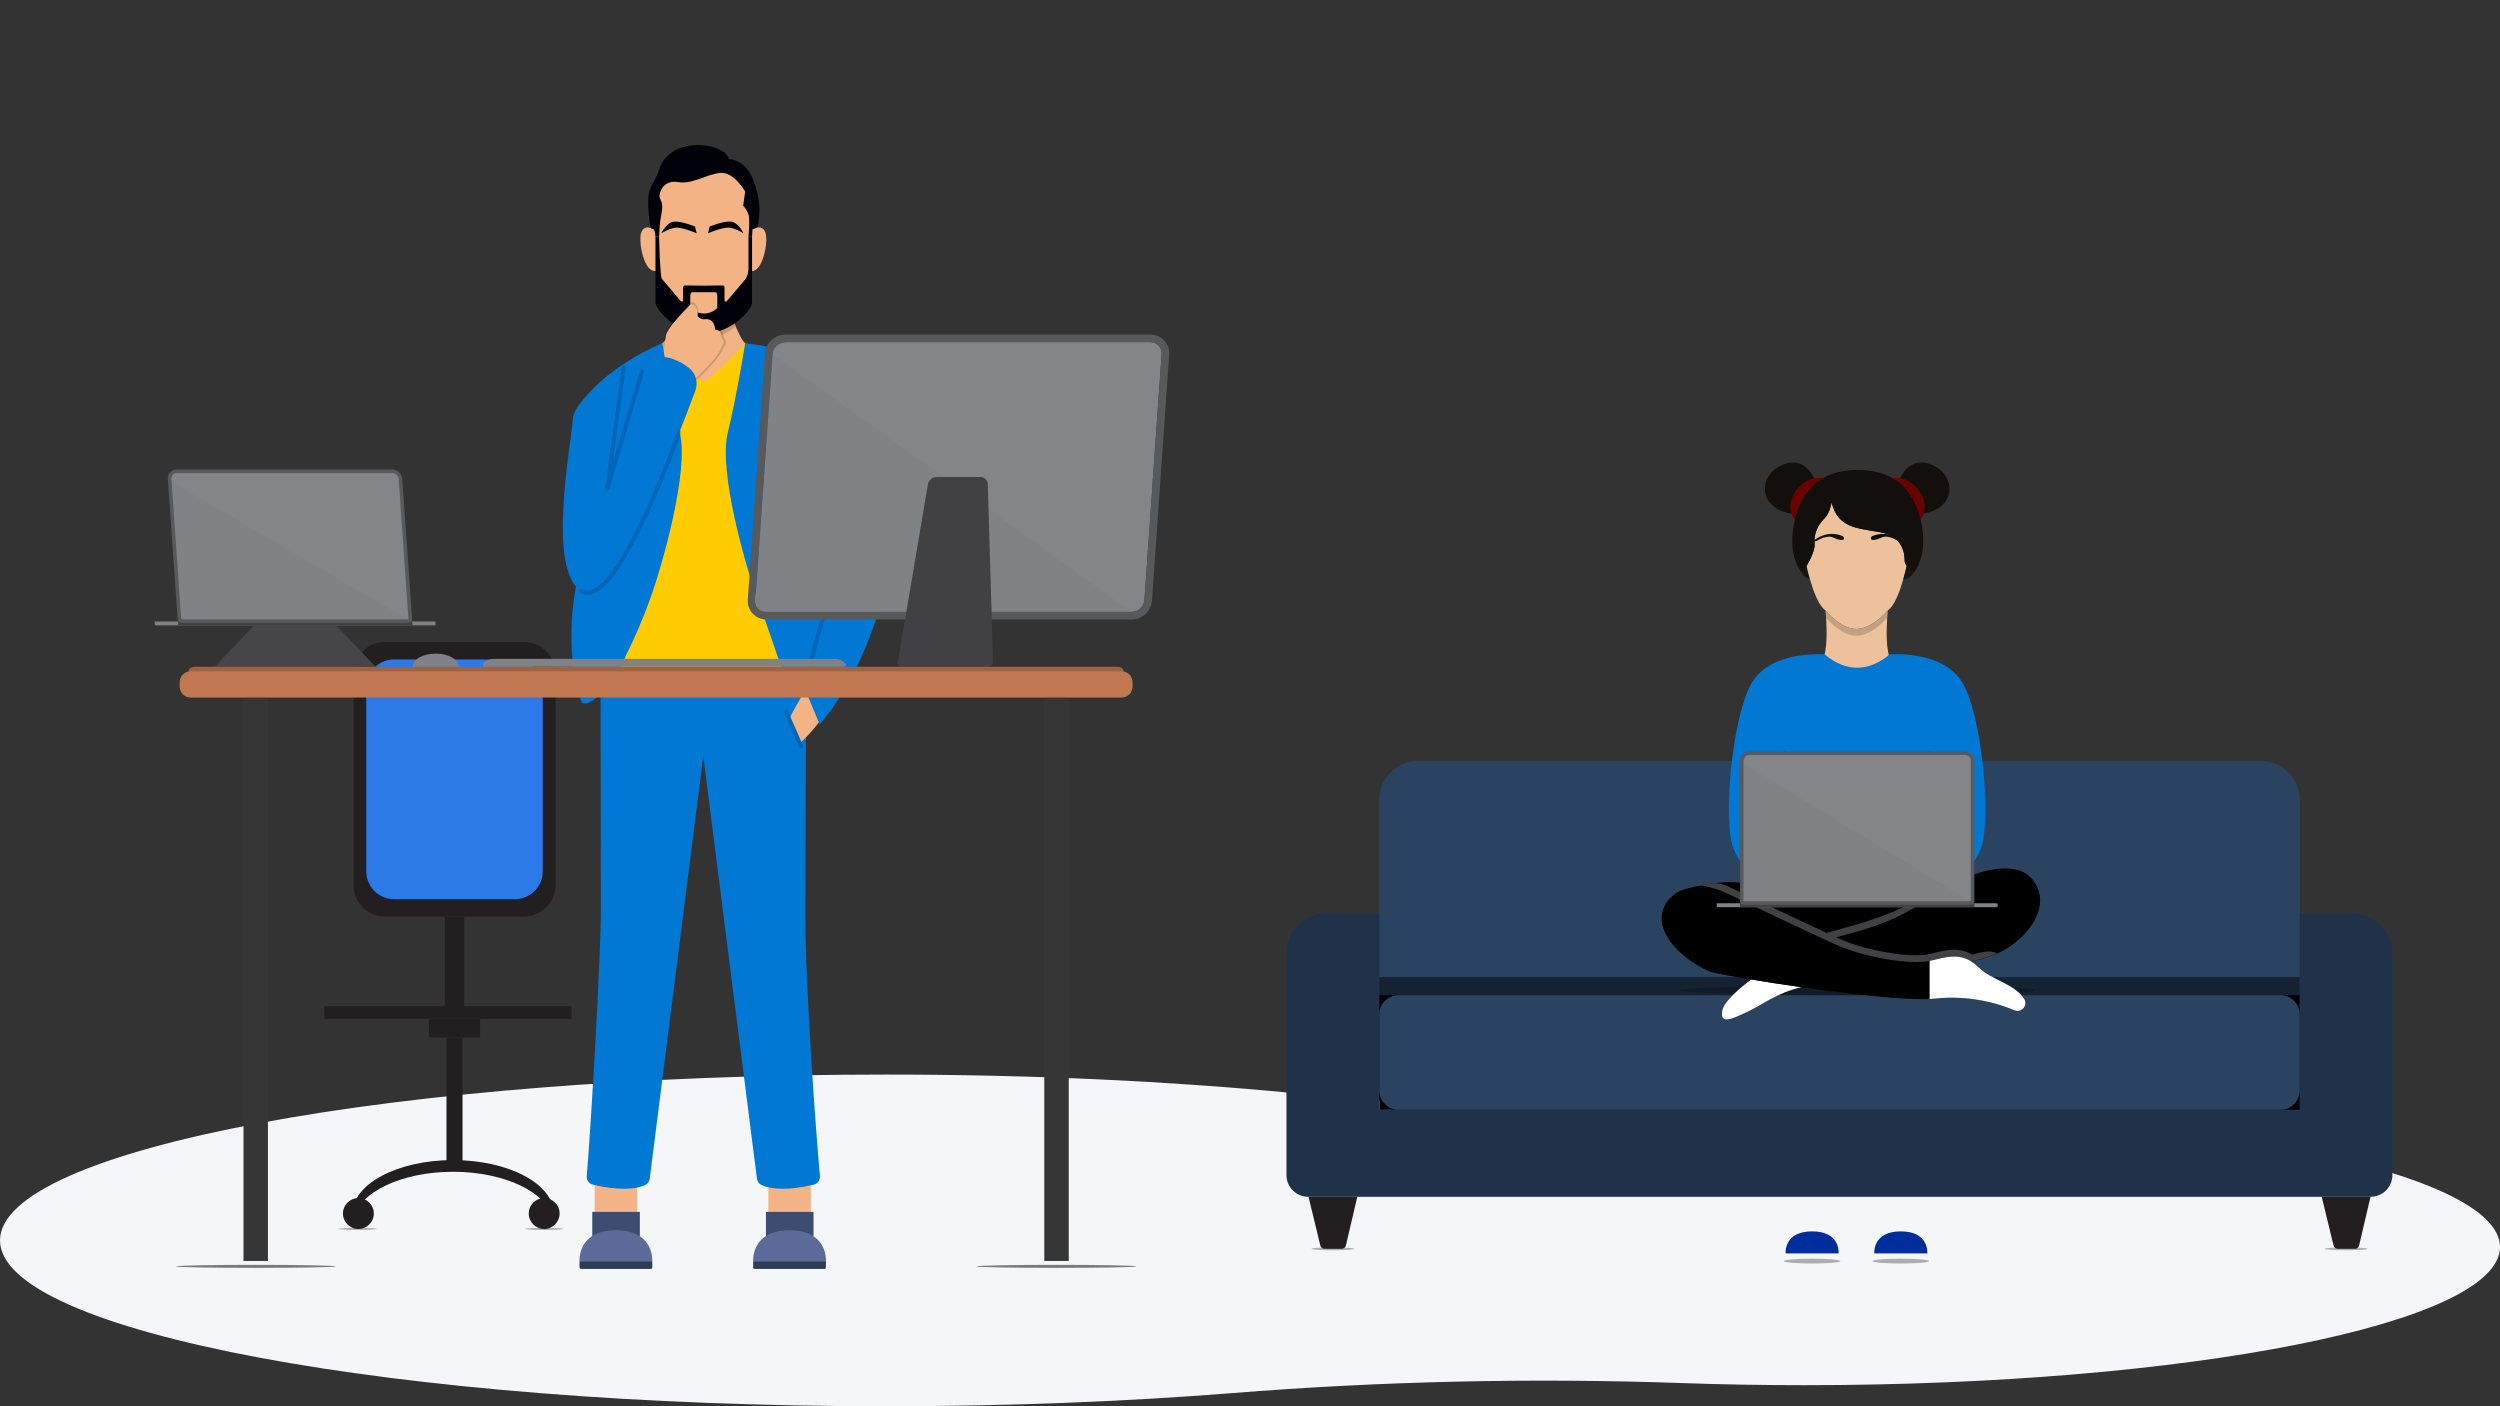 <svg width="1920" height="1080" viewBox="0 0 1920 1080" fill="none" xmlns="http://www.w3.org/2000/svg">
<rect x="0" y="0" width="1920" height="1080" fill="#333333" stroke="none"/>
<g clip-path="url(#clip0)">
<path d="M1385.59 851.54C1368.4 851.54 1351.4 851.7 1334.59 852.02C1219.94 854.18 1105.2 850.3 991.49 839.33C898.24 830.33 792.49 825.26 680.34 825.26C304.6 825.26 0 882.28 0 952.63C0 1022.98 304.6 1080 680.35 1080C774.66 1080 864.48 1076.41 946.14 1069.91C1060.97 1060.74 1176.23 1058.16 1291.36 1062.18C1321.95 1063.26 1353.44 1063.82 1385.59 1063.82C1680.74 1063.82 1920 1016.3 1920 957.68C1920 899.06 1680.73 851.54 1385.59 851.54V851.54Z" fill="#F4F6F8"/>
<path d="M590.05 910.39H622.7V946.25H590.05V910.39Z" fill="#F3B385"/>
<path d="M456.68 910.22H489.33V946.08H456.68V910.22Z" fill="#F3B385"/>
<path d="M588.49 183.24C588.488 181.854 588.313 180.473 587.97 179.13C587.9 178.88 587.82 178.64 587.73 178.42V178.36C586.16 174.24 582.8 174.36 580.44 174.99H580.27C579.659 175.17 579.063 175.401 578.49 175.68H578.41L578.29 175.74L578 176H577.94C577.87 173.815 577.926 171.628 578.11 169.45C578.11 169.11 578.18 168.78 578.22 168.45C579.003 161.73 579.077 154.946 578.44 148.21V148.03C578.4 147.67 578.357 147.31 578.31 146.95V146.6C578.263 146.227 578.21 145.857 578.15 145.49C578.15 145.23 578.06 144.96 578.02 144.7L577.97 144.38C577.81 143.447 577.62 142.53 577.4 141.63V141.56C577.34 141.3 577.27 141.04 577.2 140.78L577.04 140.18L576.85 139.53C576.757 139.23 576.663 138.937 576.57 138.65L576.48 138.4C575.614 135.492 573.992 132.866 571.78 130.79C570.673 129.838 569.507 128.957 568.29 128.15C568.277 128.144 568.264 128.142 568.25 128.142C568.236 128.142 568.223 128.144 568.21 128.15C567.57 127.72 566.92 127.32 566.26 126.93C558.236 122.732 549.315 120.54 540.26 120.54C531.205 120.54 522.284 122.732 514.26 126.93C513.6 127.32 512.95 127.72 512.31 128.15C512.297 128.144 512.284 128.142 512.27 128.142C512.256 128.142 512.243 128.144 512.23 128.15C511.013 128.957 509.847 129.838 508.74 130.79C506.528 132.866 504.906 135.492 504.04 138.4L503.95 138.65C503.85 138.943 503.757 139.237 503.67 139.53C503.6 139.75 503.54 139.96 503.48 140.18L503.32 140.78C503.253 141.04 503.187 141.3 503.12 141.56V141.63C502.907 142.53 502.72 143.447 502.56 144.38L502.51 144.7C502.51 144.96 502.42 145.23 502.38 145.49C502.34 145.75 502.27 146.23 502.22 146.6V146.95C502.173 147.31 502.13 147.67 502.09 148.03V148.21C501.454 154.942 501.528 161.723 502.31 168.44C502.37 168.88 502.41 169.33 502.45 169.78C502.61 171.846 502.657 173.919 502.59 175.99H502.53L502.25 175.84L502.13 175.78H502.05C501.393 175.456 500.707 175.194 500 175H499.83C497.48 174.33 494.11 174.25 492.54 178.37V178.43C492.46 178.66 492.37 178.89 492.3 179.14C492.032 180.143 491.871 181.173 491.82 182.21C491.82 182.55 491.82 182.883 491.82 183.21C491.82 183.537 491.82 183.903 491.82 184.31C491.82 184.497 491.82 184.687 491.82 184.88C492.1 194.14 496.15 208.03 502.82 208.2C503.403 208.213 503.985 208.129 504.54 207.95L504.19 221.75L503.99 229.63C503.99 229.63 503.99 229.63 503.99 229.69C503.959 231.071 504.469 232.409 505.41 233.42C508.115 236.324 511.134 238.92 514.41 241.16L515.41 241.83C522.718 246.722 531.326 249.307 540.12 249.25C551.37 249.46 560.52 244.97 566.81 240.49C569.733 238.413 572.44 236.048 574.89 233.43C575.836 232.414 576.346 231.068 576.31 229.68C576.31 229.68 576.31 229.68 576.31 229.68L576.15 223.18L575.77 208C576.325 208.179 576.907 208.263 577.49 208.25C584.01 208.08 588.03 194.76 588.49 185.51C588.5 184.72 588.51 184 588.49 183.24V183.24Z" fill="#F3B385"/>
<path d="M533.83 174L535.03 179.15C535.03 179.15 523.87 174.34 518.89 174.86C513.91 175.38 507.89 179.15 507.89 179.15C507.89 179.15 511.89 170.73 517.68 170.22C523.47 169.71 533.83 174 533.83 174Z" fill="#000009"/>
<path d="M545 174L543.8 179.15C543.8 179.15 555 174.31 560 174.82C565 175.33 571 179.11 571 179.11C571 179.11 567 170.69 561.21 170.18C555.42 169.67 545 174 545 174V174Z" fill="#000009"/>
<path d="M540.76 292.69H540.28C507.8 292.69 505.17 265.84 508.72 263.6C511.19 262.04 515.35 252.37 516.92 248.39C517.6 246.66 518.02 245.47 518.02 245.47H563.02C563.02 245.47 563.44 246.66 564.12 248.38C565.69 252.38 569.85 262.03 572.33 263.59C575.86 265.84 573.24 292.69 540.76 292.69V292.69Z" fill="#F3B385"/>
<path d="M574.84 181.84V206.4C574.831 209.102 574.11 211.755 572.75 214.09L558.13 231.35C557.997 231.483 557.828 231.576 557.644 231.617C557.461 231.659 557.269 231.647 557.091 231.585C556.914 231.522 556.757 231.41 556.64 231.263C556.523 231.115 556.45 230.937 556.43 230.75V220.69C556.433 220.495 556.396 220.301 556.323 220.12C556.249 219.94 556.14 219.775 556.002 219.637C555.865 219.5 555.7 219.391 555.52 219.317C555.339 219.244 555.145 219.207 554.95 219.21L540.55 219.4H540.49L526.09 219.21C525.893 219.206 525.697 219.241 525.514 219.314C525.331 219.387 525.165 219.495 525.024 219.633C524.883 219.771 524.772 219.935 524.695 220.117C524.619 220.298 524.58 220.493 524.58 220.69V230.75C524.557 230.933 524.483 231.107 524.367 231.251C524.252 231.395 524.098 231.504 523.924 231.566C523.75 231.628 523.562 231.641 523.382 231.603C523.201 231.565 523.034 231.477 522.9 231.35L508.28 214.09C506.91 211.75 506.19 184.57 506.19 181.85H503.41V231.7C503.407 233.141 503.798 234.555 504.54 235.79C507.75 241.34 520.64 256.04 540.48 256.07H540.54C560.38 256.07 573.24 241.34 576.48 235.79C577.2 234.547 577.58 233.136 577.58 231.7V181.84H574.84ZM550.9 236.68C540.21 245.94 530.13 236.68 530.13 236.68V227.23C530.13 225.66 530.79 224.4 531.61 224.4H549.42C550.24 224.4 550.9 225.66 550.9 227.23V236.68Z" fill="#000009"/>
<path opacity="0.15" d="M563 245.47H518C518 245.47 517.58 246.66 516.9 248.39C522.29 253.81 530.32 259.09 540.48 259.11C550.64 259.11 559.56 256 564.95 250.58C564.33 248.85 563 245.47 563 245.47Z" fill="#000009"/>
<path d="M619.11 519.39C619.11 519.39 618.68 658.89 618.5 697.98C618.22 757.47 626.91 872.63 629.69 903.21C629.833 904.689 629.437 906.17 628.575 907.381C627.714 908.591 626.444 909.45 625 909.8C616.12 911.95 597.45 915.41 585.24 910.3C584.194 909.872 583.28 909.175 582.591 908.279C581.903 907.383 581.464 906.321 581.32 905.2L540.13 580.73L499 905.2C498.856 906.321 498.417 907.383 497.729 908.279C497.04 909.175 496.126 909.872 495.08 910.3C482.87 915.41 464.21 911.95 455.32 909.8C453.874 909.455 452.601 908.599 451.736 907.39C450.87 906.181 450.471 904.7 450.61 903.22C453.39 872.63 461.49 736.44 461.46 697.99C461.46 658.9 461.2 519.4 461.2 519.4L619.11 519.39Z" fill="#0078D4"/>
<path opacity="0.15" d="M452.62 518.72L508.71 269.61C508.71 269.61 535.3 298.7 540.27 298.7C545.58 298.7 572.27 269.61 572.27 269.61L582.68 288.2L588.45 325.74C588.45 325.74 630.71 512.29 627.59 518.74C627.64 518.72 532.42 553.6 452.62 518.72V518.72Z" fill="#000009"/>
<path d="M583 166.62C582.47 169.8 582.8 174.37 580.54 175.11C579.639 175.414 578.755 175.765 577.89 176.16L577.56 181.84H574.81C574.81 181.84 576.12 168.84 574.88 164.84C574.018 162.28 572.612 159.936 570.76 157.97L572.28 147.12C572.28 147.12 563.76 131.59 552.77 132.83C541.78 134.07 531.9 141.76 520.5 139.83C509.1 137.9 505.8 148.61 506.62 151.65C507.44 154.69 509.62 155.49 508 164.14C506.38 172.79 506.5 176.71 506.16 181.85H503.38C503.304 179.953 502.967 178.076 502.38 176.27C502.24 175.96 500.03 175.86 499.8 175.02C498.38 169.94 497.14 155.39 498.1 149.62C499.19 142.88 504.29 137.21 505.78 131.34C506.3 129.34 509.71 116.56 526.32 112.57C542.93 108.58 558.8 115.57 559.63 122.14C559.63 122.14 569.8 122.01 576.11 133.27C582.42 144.53 584.11 160 583 166.62V166.62Z" fill="#000009"/>
<path d="M452.62 512.71L508.71 263.6C508.71 263.6 535.3 292.69 540.27 292.69C545.58 292.69 572.27 263.6 572.27 263.6L582.68 282.19L588.45 319.73C588.45 319.73 630.71 506.28 627.59 512.73C627.64 512.71 532.42 547.58 452.62 512.71V512.71Z" fill="#FFCC01"/>
<path d="M642.31 535.7L638.87 544.23C627.31 553.95 625.41 563.31 606.87 576.5C588.33 589.69 604.15 555.69 608.47 547.37C608.47 547.37 620.56 525.53 624.04 521.55C628.12 516.87 642.31 535.7 642.31 535.7V535.7Z" fill="#F3B385"/>
<path d="M572.32 263.59C572.32 263.59 640.43 271.08 650.51 291.03C657.43 304.74 700.38 393.78 691.51 413.2C682.64 432.62 674.09 503.84 629.51 556.37L618.21 529.19C618.21 529.19 624.28 482.06 659.26 405.14L615.16 327.58C615.16 327.58 608.16 375.58 614.32 396.52C620.48 417.46 643.32 499.08 631.94 528.2C621.17 528.2 606.94 529.06 597.27 504.43C597.27 504.43 590.82 484.9 581.75 460.04C572.68 435.18 551.75 362.04 558.83 332.79C565.91 303.54 572.32 263.59 572.32 263.59V263.59Z" fill="#0078D4"/>
<path opacity="0.15" d="M619.16 523.91C619.16 523.91 621.24 511.26 631.95 474.99" stroke="#000009" stroke-width="3.12" stroke-linecap="round" stroke-linejoin="round"/>
<path d="M605.25 546.51L616.87 573.01V592.51H585.87V550.15L605.25 546.51Z" fill="#0078D4"/>
<path opacity="0.15" d="M603.63 546.63L615.26 573.13" stroke="#000009" stroke-width="3.12" stroke-linecap="round" stroke-linejoin="round"/>
<path opacity="0.15" d="M505.31 294L525.15 299C527.972 296.54 530.981 294.303 534.15 292.31C537.88 290.18 553.69 272.92 554.81 268.87C555.93 264.82 559.15 264.64 556.72 260.43C554.29 256.22 556.44 253.16 550.58 252.43C550.58 252.43 550.5 242.43 541.37 244.05C541.37 244.05 535.76 243.27 536.37 240.56C536.98 237.85 533.7 228.67 529.26 233.06C524.82 237.45 511.13 252.06 510.49 257.06C509.85 262.06 505.31 294 505.31 294V294Z" fill="#000009"/>
<path d="M506.66 292.36L525.34 297C527.983 294.685 530.802 292.579 533.77 290.7C537.28 288.7 552.17 272.44 553.23 268.62C554.29 264.8 557.32 264.62 555.02 260.67C552.72 256.72 554.76 253.82 549.24 253.15C549.24 253.15 549.16 243.71 540.56 245.26C540.56 245.26 535.28 244.53 535.86 241.97C536.44 239.41 533.35 230.77 529.16 234.91C524.97 239.05 512.09 252.81 511.49 257.54C510.89 262.27 506.66 292.36 506.66 292.36V292.36Z" fill="#F3B385"/>
<path d="M441.52 316.48C461.41 282.18 508.71 263.59 508.71 263.59C508.71 263.59 515.13 303.59 522.19 332.8C529.25 362.01 508.33 435.19 499.27 460.05C493.96 474.717 487.827 489.073 480.9 503.05C471.22 527.68 451.33 544.82 446.61 539.2C435.2 510 438.08 463.9 444.26 443L441.52 316.48Z" fill="#0078D4"/>
<path d="M479 282.19C479 282.19 440.8 305.49 439.91 322.19C439.02 338.89 419.43 438.19 446.61 453.96C470 467.53 520.24 337.24 534 300.08C535.163 296.996 535.305 293.621 534.405 290.45C533.505 287.28 531.61 284.482 529 282.47C523.58 278.36 516 274.15 507.83 274.01C504.494 274.016 501.251 275.108 498.591 277.122C495.932 279.136 494.001 281.961 493.09 285.17L466.37 375.23L479 282.19Z" fill="#0078D4"/>
<path opacity="0.15" d="M493.1 285.17L466.38 375.23L479.02 282.19" stroke="#000009" stroke-width="3.12" stroke-linecap="round" stroke-linejoin="round"/>
<path opacity="0.15" d="M446.63 454C469.96 467.54 508.13 368.76 521.89 331.6" stroke="#000009" stroke-width="3.12" stroke-linecap="round" stroke-linejoin="round"/>
<path d="M500.95 968.55V973.4C500.95 973.7 500.831 973.987 500.619 974.199C500.407 974.411 500.12 974.53 499.82 974.53H446.2C445.9 974.53 445.613 974.411 445.401 974.199C445.189 973.987 445.07 973.7 445.07 973.4V968.55H500.95Z" fill="#2D3D56"/>
<path d="M454.87 930.72H491.4V949.45H454.87V930.72Z" fill="#3E4C71"/>
<path d="M634.31 968.55V973.4C634.31 973.7 634.191 973.987 633.979 974.199C633.767 974.411 633.48 974.53 633.18 974.53H579.56C579.26 974.53 578.973 974.411 578.761 974.199C578.549 973.987 578.43 973.7 578.43 973.4V968.55H634.31Z" fill="#2D3D56"/>
<path d="M588.25 930.72H624.78V949.45H588.25V930.72Z" fill="#3E4C71"/>
<path d="M445.07 968.55C445.07 968.55 443.23 944.86 473.01 944.86C502.79 944.86 500.95 968.55 500.95 968.55H445.07Z" fill="#5D6B9A"/>
<path d="M578.43 968.55C578.43 968.55 576.59 944.86 606.37 944.86C636.15 944.86 634.31 968.55 634.31 968.55H578.43Z" fill="#5D6B9A"/>
<path d="M402.22 493.03H295.92C282.389 493.03 271.42 503.999 271.42 517.53V679.48C271.42 693.011 282.389 703.98 295.92 703.98H402.22C415.751 703.98 426.72 693.011 426.72 679.48V517.53C426.72 503.999 415.751 493.03 402.22 493.03Z" fill="#231F20"/>
<path d="M395.46 506.45H302.68C290.872 506.45 281.3 516.022 281.3 527.83V669.18C281.3 680.988 290.872 690.56 302.68 690.56H395.46C407.268 690.56 416.84 680.988 416.84 669.18V527.83C416.84 516.022 407.268 506.45 395.46 506.45Z" fill="#2C7AE8"/>
<path d="M275.25 943.83C281.8 943.83 287.11 938.52 287.11 931.97C287.11 925.42 281.8 920.11 275.25 920.11C268.7 920.11 263.39 925.42 263.39 931.97C263.39 938.52 268.7 943.83 275.25 943.83Z" fill="#231F20"/>
<path d="M248.99 772.76H439.01V782.49H248.99V772.76Z" fill="#231F20"/>
<path d="M329.42 782.5H368.71V796.82H329.42V782.5Z" fill="#231F20"/>
<path d="M342.9 796.82H355.23V895.84H342.9V796.82Z" fill="#231F20"/>
<path d="M417.93 943.83C424.48 943.83 429.79 938.52 429.79 931.97C429.79 925.42 424.48 920.11 417.93 920.11C411.38 920.11 406.07 925.42 406.07 931.97C406.07 938.52 411.38 943.83 417.93 943.83Z" fill="#231F20"/>
<path d="M425.24 932C425.245 933.512 425.091 935.02 424.78 936.5C420.57 915.93 387.78 899.92 347.95 899.92C308.12 899.92 275.38 915.92 271.17 936.5C270.859 935.02 270.705 933.512 270.71 932C270.71 909.32 305.29 890.94 347.96 890.94C390.63 890.94 425.24 909.29 425.24 932V932Z" fill="#231F20"/>
<path d="M341.64 703.98H356.48V773.16H341.64V703.98Z" fill="#231F20"/>
<path opacity="0.3" d="M274.59 944.6C282.797 944.6 289.45 944.246 289.45 943.81C289.45 943.374 282.797 943.02 274.59 943.02C266.383 943.02 259.73 943.374 259.73 943.81C259.73 944.246 266.383 944.6 274.59 944.6Z" fill="black"/>
<path opacity="0.3" d="M417.93 944.6C426.137 944.6 432.79 944.246 432.79 943.81C432.79 943.374 426.137 943.02 417.93 943.02C409.723 943.02 403.07 943.374 403.07 943.81C403.07 944.246 409.723 944.6 417.93 944.6Z" fill="black"/>
<path d="M334.25 480.25H119.33C119.224 480.248 119.123 480.207 119.046 480.135C118.968 480.063 118.92 479.965 118.91 479.86L118.76 477.65C118.756 477.6 118.762 477.55 118.778 477.503C118.794 477.456 118.82 477.413 118.854 477.376C118.888 477.339 118.929 477.31 118.975 477.29C119.021 477.27 119.07 477.26 119.12 477.26H334C334.106 477.262 334.207 477.303 334.284 477.375C334.362 477.447 334.41 477.545 334.42 477.65L334.57 479.86C334.578 479.954 334.55 480.047 334.49 480.12C334.43 480.193 334.344 480.24 334.25 480.25Z" fill="#808285"/>
<path d="M316.8 480.25H136.78L136.57 477.26H316.6L316.8 480.25Z" fill="#414042"/>
<path d="M139.85 477.06C139.328 477.045 138.829 476.84 138.447 476.482C138.066 476.125 137.829 475.64 137.78 475.12L130.27 367.67C130.202 366.938 130.29 366.201 130.527 365.505C130.764 364.81 131.145 364.172 131.645 363.634C132.145 363.096 132.753 362.67 133.43 362.383C134.106 362.096 134.835 361.956 135.57 361.97H301.28C302.874 361.994 304.402 362.611 305.566 363.7C306.731 364.788 307.449 366.271 307.58 367.86L315.09 475.31C315.113 475.534 315.088 475.761 315.016 475.975C314.944 476.189 314.828 476.385 314.675 476.551C314.522 476.716 314.335 476.847 314.127 476.935C313.92 477.023 313.695 477.065 313.47 477.06H139.85Z" fill="#808285"/>
<path d="M301.28 363.34C302.526 363.374 303.716 363.862 304.626 364.713C305.536 365.564 306.103 366.719 306.22 367.96L313.73 475.41C313.736 475.449 313.734 475.489 313.723 475.526C313.713 475.564 313.695 475.6 313.67 475.63C313.642 475.656 313.609 475.675 313.573 475.688C313.536 475.7 313.498 475.704 313.46 475.7H139.85C139.672 475.688 139.505 475.614 139.375 475.492C139.246 475.37 139.163 475.207 139.14 475.03L131.63 367.58C131.576 367.035 131.638 366.485 131.813 365.967C131.988 365.448 132.271 364.972 132.644 364.571C133.016 364.17 133.47 363.853 133.974 363.641C134.479 363.429 135.023 363.326 135.57 363.34H301.28ZM301.28 360.62H135.57C134.649 360.607 133.735 360.787 132.887 361.149C132.04 361.511 131.278 362.046 130.65 362.721C130.022 363.396 129.543 364.195 129.244 365.066C128.944 365.937 128.83 366.862 128.91 367.78L136.42 475.23C136.492 476.094 136.883 476.901 137.517 477.492C138.151 478.084 138.983 478.418 139.85 478.43H313.47C313.881 478.431 314.289 478.347 314.666 478.184C315.044 478.021 315.384 477.782 315.665 477.482C315.947 477.182 316.163 476.827 316.302 476.44C316.44 476.052 316.497 475.64 316.47 475.23L308.96 367.78C308.803 365.847 307.932 364.042 306.515 362.718C305.098 361.394 303.239 360.646 301.3 360.62H301.28Z" fill="#58595B"/>
<path opacity="0.03" d="M312.09 475.09L132.42 370.23L132.25 367.75C132.208 367.26 132.269 366.766 132.43 366.301C132.59 365.836 132.847 365.41 133.182 365.05C133.518 364.69 133.925 364.404 134.377 364.211C134.83 364.018 135.318 363.923 135.81 363.93H301.5C302.548 363.947 303.552 364.354 304.316 365.071C305.079 365.789 305.548 366.765 305.63 367.81L305.82 370.69L313.06 474.23C313.07 474.342 313.056 474.454 313.02 474.56C312.983 474.666 312.925 474.763 312.849 474.845C312.772 474.927 312.68 474.992 312.576 475.036C312.473 475.08 312.362 475.102 312.25 475.1L312.09 475.09Z" fill="white"/>
<path d="M226.69 512.12H288.48L258.13 480.25H226.69H195.25L164.89 512.12H226.69Z" fill="#464648"/>
<path d="M372.53 512.12H648C648.352 512.124 648.696 512.017 648.983 511.813C649.269 511.609 649.484 511.319 649.595 510.985C649.706 510.651 649.709 510.291 649.602 509.955C649.495 509.62 649.284 509.328 649 509.12L647.39 508C645.689 506.724 643.626 506.024 641.5 506H379C376.883 506 374.821 506.673 373.11 507.92L371.54 509.07C371.234 509.269 371.001 509.563 370.879 509.908C370.757 510.252 370.752 510.627 370.865 510.975C370.978 511.322 371.202 511.623 371.503 511.83C371.804 512.037 372.165 512.139 372.53 512.12V512.12Z" fill="#808285"/>
<path d="M316.87 512.12H352.35C352.35 506.51 344.41 501.96 334.6 501.96C324.79 501.96 316.87 506.51 316.87 512.12Z" fill="#808285"/>
<path d="M588.68 469.95H869.06C871.558 469.923 873.956 468.961 875.78 467.255C877.605 465.548 878.725 463.221 878.92 460.73L892.12 272C892.224 270.818 892.078 269.628 891.693 268.506C891.308 267.384 890.691 266.355 889.884 265.486C889.076 264.617 888.095 263.927 887.004 263.461C885.913 262.995 884.736 262.763 883.55 262.78H603.17C600.67 262.805 598.27 263.765 596.443 265.472C594.616 267.179 593.495 269.508 593.3 272L580.1 460.75C579.999 461.931 580.147 463.12 580.534 464.241C580.921 465.361 581.539 466.388 582.348 467.255C583.156 468.122 584.137 468.809 585.228 469.274C586.319 469.738 587.495 469.968 588.68 469.95V469.95Z" fill="#808285"/>
<path opacity="0.03" d="M869.06 469.95C871.558 469.923 873.956 468.961 875.78 467.255C877.605 465.548 878.725 463.221 878.92 460.73L892.12 272C892.224 270.818 892.078 269.628 891.693 268.506C891.308 267.384 890.691 266.355 889.884 265.486C889.076 264.617 888.095 263.927 887.004 263.461C885.913 262.995 884.736 262.763 883.55 262.78H603.17C600.67 262.805 598.27 263.765 596.443 265.472C594.616 267.179 593.495 269.508 593.3 272L869.06 469.95Z" fill="white"/>
<path d="M883.55 262.76C884.736 262.743 885.913 262.975 887.004 263.441C888.095 263.907 889.076 264.597 889.884 265.466C890.691 266.335 891.308 267.364 891.693 268.486C892.078 269.608 892.224 270.798 892.12 271.98L878.92 460.73C878.725 463.221 877.605 465.548 875.78 467.255C873.956 468.961 871.558 469.923 869.06 469.95H588.68C587.494 469.967 586.317 469.735 585.226 469.269C584.135 468.803 583.154 468.113 582.346 467.244C581.539 466.375 580.922 465.346 580.537 464.224C580.152 463.102 580.006 461.912 580.11 460.73L593.3 272C593.495 269.509 594.615 267.182 596.439 265.475C598.264 263.769 600.662 262.807 603.16 262.78H883.55V262.76ZM883.55 256.96H603.17C599.195 256.975 595.372 258.49 592.467 261.203C589.561 263.916 587.787 267.625 587.5 271.59L574.3 460.32C574.14 462.299 574.394 464.29 575.046 466.165C575.698 468.041 576.733 469.76 578.086 471.213C579.439 472.667 581.079 473.822 582.903 474.607C584.727 475.391 586.695 475.788 588.68 475.77H869.06C873.035 475.755 876.858 474.24 879.763 471.527C882.669 468.814 884.443 465.105 884.73 461.14L897.93 272.39C898.09 270.411 897.836 268.42 897.184 266.545C896.532 264.669 895.497 262.95 894.144 261.497C892.791 260.043 891.151 258.888 889.327 258.103C887.503 257.319 885.535 256.922 883.55 256.94V256.96Z" fill="#58595B"/>
<path d="M692.69 512.12H759C759.985 512.107 760.924 511.704 761.612 510.999C762.3 510.294 762.681 509.345 762.67 508.36L762.53 503.6L758.63 371.89C758.604 370.396 757.986 368.973 756.911 367.935C755.837 366.896 754.394 366.326 752.9 366.35H719.18C717.622 366.375 716.121 366.941 714.935 367.952C713.749 368.963 712.952 370.355 712.68 371.89L690.36 503.6L689.55 508.36C689.461 508.82 689.475 509.295 689.593 509.749C689.71 510.203 689.926 510.626 690.227 510.986C690.528 511.346 690.905 511.634 691.331 511.83C691.757 512.027 692.221 512.126 692.69 512.12V512.12Z" fill="#414042"/>
<path opacity="0.3" d="M1023.67 960.19C1032.75 960.19 1040.11 959.702 1040.11 959.1C1040.11 958.498 1032.75 958.01 1023.67 958.01C1014.59 958.01 1007.23 958.498 1007.23 959.1C1007.23 959.702 1014.59 960.19 1023.67 960.19Z" fill="black"/>
<path opacity="0.3" d="M1801.82 960.19C1810.9 960.19 1818.26 959.702 1818.26 959.1C1818.26 958.498 1810.9 958.01 1801.82 958.01C1792.74 958.01 1785.38 958.498 1785.38 959.1C1785.38 959.702 1792.74 960.19 1801.82 960.19Z" fill="black"/>
<path d="M1089.24 584.39H1736.24C1744.2 584.39 1751.83 587.551 1757.45 593.177C1763.08 598.803 1766.24 606.434 1766.24 614.39V750.51H1059.24V614.36C1059.24 606.403 1062.4 598.773 1068.03 593.147C1073.65 587.521 1081.28 584.36 1089.24 584.36V584.39Z" fill="#2A4361"/>
<path d="M1059.27 750.51H1766.22V764.25H1059.27V750.51Z" fill="#152231"/>
<path d="M1059.27 764.25H1766.22V852.4H1059.27V764.25Z" fill="black"/>
<path d="M1751.23 764.25H1074.26C1065.98 764.25 1059.27 770.961 1059.27 779.24V837.41C1059.27 845.689 1065.98 852.4 1074.26 852.4H1751.23C1759.51 852.4 1766.22 845.689 1766.22 837.41V779.24C1766.22 770.961 1759.51 764.25 1751.23 764.25Z" fill="#2A4361"/>
<path d="M1807.44 701.79H1766.22V852.4H1059.22V701.79H1018C1010.04 701.79 1002.41 704.951 996.787 710.577C991.161 716.203 988 723.833 988 731.79V902.49C988 906.901 989.752 911.13 992.871 914.249C995.99 917.368 1000.22 919.12 1004.63 919.12H1820.71C1825.12 919.12 1829.35 917.368 1832.47 914.249C1835.59 911.13 1837.34 906.901 1837.34 902.49V731.77C1837.33 723.834 1834.19 716.224 1828.58 710.605C1822.98 704.986 1815.38 701.816 1807.44 701.79V701.79Z" fill="#203249"/>
<path d="M1030.4 959.1H1017.23C1016.49 959.099 1015.76 958.848 1015.18 958.388C1014.59 957.927 1014.18 957.284 1014 956.56L1004.94 919.13H1042.41L1033.64 956.53C1033.47 957.261 1033.06 957.912 1032.47 958.379C1031.88 958.845 1031.15 959.099 1030.4 959.1Z" fill="#231F20"/>
<path d="M1808.55 959.1H1795.38C1794.64 959.099 1793.91 958.848 1793.33 958.388C1792.74 957.927 1792.33 957.284 1792.15 956.56L1783.09 919.13H1820.56L1811.79 956.53C1811.62 957.261 1811.21 957.912 1810.62 958.379C1810.03 958.845 1809.3 959.099 1808.55 959.1V959.1Z" fill="#231F20"/>
<path d="M187.01 525.64H205.78V968.41H187.01V525.64Z" fill="#363636"/>
<path d="M802.02 525.64H820.79V968.41H802.02V525.64Z" fill="#363636"/>
<path d="M149.07 512.12H858.73C859.937 512.12 861.094 512.599 861.947 513.453C862.801 514.306 863.28 515.463 863.28 516.67V517.58H144.51V516.67C144.51 516.072 144.628 515.479 144.857 514.926C145.087 514.374 145.423 513.872 145.846 513.449C146.27 513.026 146.773 512.692 147.326 512.464C147.879 512.235 148.472 512.119 149.07 512.12V512.12Z" fill="#A16241"/>
<path d="M861.42 515.58H146.37C141.736 515.58 137.98 519.336 137.98 523.97V527.32C137.98 531.954 141.736 535.71 146.37 535.71H861.42C866.054 535.71 869.81 531.954 869.81 527.32V523.97C869.81 519.336 866.054 515.58 861.42 515.58Z" fill="#C17850"/>
<path opacity="0.5" d="M196.4 973.75C230.277 973.75 257.74 973.222 257.74 972.57C257.74 971.918 230.277 971.39 196.4 971.39C162.523 971.39 135.06 971.918 135.06 972.57C135.06 973.222 162.523 973.75 196.4 973.75Z" fill="black"/>
<path opacity="0.5" d="M811.4 973.75C845.277 973.75 872.74 973.222 872.74 972.57C872.74 971.918 845.277 971.39 811.4 971.39C777.523 971.39 750.06 971.918 750.06 972.57C750.06 973.222 777.523 973.75 811.4 973.75Z" fill="black"/>
<path opacity="0.3" d="M1391.71 970.38C1403.71 970.38 1413.44 969.547 1413.44 968.52C1413.44 967.493 1403.71 966.66 1391.71 966.66C1379.71 966.66 1369.98 967.493 1369.98 968.52C1369.98 969.547 1379.71 970.38 1391.71 970.38Z" fill="black"/>
<path opacity="0.3" d="M1459.83 970.38C1471.83 970.38 1481.56 969.547 1481.56 968.52C1481.56 967.493 1471.83 966.66 1459.83 966.66C1447.83 966.66 1438.1 967.493 1438.1 968.52C1438.1 969.547 1447.83 970.38 1459.83 970.38Z" fill="black"/>
<path d="M1452.28 506.78C1443.96 510.981 1434.76 513.176 1425.44 513.19C1416.39 513.277 1407.47 511.071 1399.51 506.78C1403.51 501.02 1403 483.69 1402.45 474.57C1402.22 471.11 1401.99 468.83 1401.99 468.83C1401.99 468.83 1413.55 483.27 1425.89 483.05C1438.23 482.83 1449.8 468.83 1449.8 468.83C1449.8 468.83 1449.57 471.09 1449.36 474.55C1448.79 483.65 1448.29 501 1452.28 506.78V506.78Z" fill="#ECC19C"/>
<path d="M1390 444.77C1385.15 443.2 1383.94 440.15 1383.94 440.15C1383.94 440.15 1385.54 437.86 1387.46 434.6C1388 437.18 1388.91 440.81 1390 444.77Z" fill="#191410"/>
<path d="M1464.31 434.67C1463.72 437.34 1462.83 441.12 1461.64 445.23C1458.97 454.49 1454.91 465.38 1449.81 468.83C1449.81 468.83 1438.23 482.83 1425.9 483.06C1413.57 483.29 1402 468.83 1402 468.83C1396.82 465.31 1392.71 454.12 1390 444.77C1388.88 440.77 1388 437.18 1387.46 434.6C1387.79 434.02 1388.14 433.41 1388.46 432.78C1388.78 432.15 1389.24 431.39 1389.6 430.67C1391.93 426.13 1394.01 420.9 1393.6 417.25C1392.77 409.41 1396.7 402.4 1401.03 398.25C1405.36 394.1 1406.61 385.87 1406.61 385.87C1411.61 405.48 1425.61 405.46 1443.94 408.76C1462.27 412.06 1462.72 426.52 1462.72 430.64C1462.79 431.828 1463.18 432.976 1463.83 433.97C1464 434.24 1464.16 434.45 1464.31 434.67V434.67Z" fill="#ECC19C"/>
<path opacity="0.2" d="M1449.81 468.83C1449.81 468.83 1449.58 471.09 1449.37 474.55C1447.15 477.07 1436.81 488.08 1425.9 488.26C1414.99 488.44 1404.7 477.19 1402.46 474.57C1402.23 471.11 1402 468.83 1402 468.83C1402 468.83 1413.56 483.27 1425.9 483.05C1438.24 482.83 1449.81 468.83 1449.81 468.83Z" fill="#231F20"/>
<path d="M1469.45 440.16C1469.45 440.16 1467.96 443.94 1461.64 445.23C1462.83 441.12 1463.72 437.34 1464.31 434.67C1465.78 436.714 1467.51 438.559 1469.45 440.16V440.16Z" fill="#191410"/>
<path d="M1395.73 373.52C1395.73 373.52 1389.54 348.35 1368.91 357.02C1348.28 365.69 1350.14 394.57 1382.32 395.02L1395.73 373.52Z" fill="#130F0C"/>
<path d="M1456.88 373.52C1456.88 373.52 1463.07 348.35 1483.7 357.02C1504.33 365.69 1502.47 394.57 1470.29 395.02L1456.88 373.52Z" fill="#130F0C"/>
<path d="M1416.15 413.26C1416.1 412.892 1415.95 412.545 1415.72 412.253C1415.49 411.961 1415.19 411.736 1414.84 411.6C1411.96 410.4 1408.84 409.871 1405.72 410.053C1402.6 410.235 1399.56 411.123 1396.84 412.65C1387.03 418.18 1395.57 415.2 1395.57 415.2C1395.57 415.2 1403.06 410.52 1407.78 412.79C1411.9 414.77 1416.43 415.69 1416.15 413.26Z" fill="#130F0C"/>
<path d="M1436.84 413.26C1436.89 412.892 1437.04 412.545 1437.27 412.253C1437.5 411.961 1437.8 411.736 1438.15 411.6C1441.03 410.4 1444.15 409.871 1447.27 410.053C1450.39 410.235 1453.43 411.123 1456.15 412.65C1465.96 418.18 1457.42 415.2 1457.42 415.2C1457.42 415.2 1449.93 410.52 1445.21 412.79C1441.08 414.77 1436.56 415.69 1436.84 413.26Z" fill="#130F0C"/>
<path d="M1451 502.64C1451 502.64 1491 498.97 1506.58 523.34C1522.16 547.71 1530.11 631.67 1520.89 652.6C1511.67 673.53 1497.12 680.27 1497.12 680.27L1486.48 591.36C1486.48 591.36 1483.38 571.71 1481.25 578.27C1479.92 582.531 1479.03 586.917 1478.59 591.36H1374C1373.56 586.917 1372.67 582.531 1371.34 578.27C1369.21 571.71 1366.11 591.36 1366.11 591.36L1355.47 680.27C1355.47 680.27 1340.92 673.53 1331.7 652.6C1322.48 631.67 1330.4 547.7 1346.01 523.34C1361.62 498.98 1401.59 502.64 1401.59 502.64C1401.59 502.64 1412.03 512.81 1426.32 512.81C1440.61 512.81 1451 502.64 1451 502.64V502.64Z" fill="#0078D4"/>
<path d="M1439.49 962.6C1439.49 962.6 1437.83 945.69 1459.83 945.69C1481.83 945.69 1480.17 962.6 1480.17 962.6H1439.49Z" fill="#002D9C"/>
<path d="M1371.37 962.6C1371.37 962.6 1369.71 945.69 1391.71 945.69C1413.71 945.69 1412.05 962.6 1412.05 962.6H1371.37Z" fill="#002D9C"/>
<path d="M1400.08 367.18C1400.08 367.18 1388.92 364.65 1380.08 375.79C1371.24 386.93 1375.75 397.66 1380.08 400.55C1384.41 403.44 1402.77 376.21 1402.77 376.21L1400.08 367.18Z" fill="#6A0200"/>
<path d="M1453.08 367.18C1453.08 367.18 1464.24 364.65 1473.08 375.79C1481.92 386.93 1477.41 397.66 1473.08 400.55C1468.75 403.44 1450.39 376.21 1450.39 376.21L1453.08 367.18Z" fill="#6A0200"/>
<path d="M1469.45 440.16C1467.51 438.555 1465.79 436.707 1464.32 434.66C1464.17 434.45 1464.02 434.23 1463.89 434C1463.24 433.006 1462.85 431.858 1462.78 430.67C1462.78 426.54 1462.37 412.09 1444 408.79C1425.63 405.49 1411.62 405.51 1406.67 385.9C1406.67 385.9 1405.43 394.15 1401.09 398.28C1396.75 402.41 1392.84 409.42 1393.66 417.28C1394.04 420.93 1391.96 426.16 1389.66 430.7C1389.3 431.43 1388.9 432.14 1388.52 432.81C1388.14 433.48 1387.84 434.05 1387.52 434.63C1385.61 437.88 1384 440.18 1384 440.18C1384 440.18 1371.41 426.78 1378.64 398.31C1385.87 369.84 1405.56 360.96 1425.92 360.96H1427.55C1447.92 360.96 1467.62 369.84 1474.83 398.31C1482.04 426.78 1469.45 440.16 1469.45 440.16V440.16Z" fill="#130F0C"/>
<path opacity="0.2" d="M1426.78 764.44C1502.3 764.44 1563.53 762.698 1563.53 760.55C1563.53 758.402 1502.3 756.66 1426.78 756.66C1351.26 756.66 1290.03 758.402 1290.03 760.55C1290.03 762.698 1351.26 764.44 1426.78 764.44Z" fill="black"/>
<path d="M1383.32 758.14C1364.37 762.66 1353.01 771.83 1343.32 776.4C1330.32 782.51 1320.91 787.4 1322.68 776.4C1323.83 769.18 1336.41 758.66 1344.93 752.22C1356.11 754.11 1369.39 756.16 1383.36 758.14H1383.32Z" fill="white"/>
<path d="M1514.34 738.7C1516.34 740.043 1518.2 741.584 1519.89 743.3C1529.46 752.67 1547.65 755.8 1554.62 767.3C1555.26 768.406 1555.53 769.686 1555.4 770.957C1555.26 772.227 1554.73 773.422 1553.87 774.371C1553.02 775.32 1551.89 775.974 1550.64 776.24C1549.39 776.506 1548.09 776.369 1546.92 775.85C1527.58 767.779 1506.51 764.711 1485.67 766.93C1484.52 767.05 1483.29 767.14 1481.94 767.22C1462.25 768.22 1420.41 763.4 1383.36 758.14C1369.36 756.14 1356.12 754.14 1344.96 752.27C1328.77 749.62 1317.07 747.41 1314.27 746.51C1305.21 743.61 1275.76 726.39 1276.14 704.58C1276.35 698.845 1278.81 693.422 1282.98 689.48C1285.28 687.241 1287.91 685.369 1290.78 683.93H1290.9C1291.6 683.7 1295.78 682.31 1301.82 680.93C1313.88 678.05 1333.33 674.99 1347.42 680.7C1369.21 689.51 1450.42 708.39 1495.3 680.79C1495.35 680.748 1495.4 680.711 1495.46 680.68C1495.46 680.68 1542.06 654.11 1560.34 674.76C1578.62 695.41 1555.03 725.94 1527.9 734.6C1523.85 735.9 1519.33 737.34 1514.34 738.73" fill="black"/>
<path d="M1533.8 732.32C1528.25 729 1519.41 731.85 1514.62 733.2C1504.54 727.13 1495.08 729.46 1484.19 732.13L1481.33 732.83C1471.63 734.93 1451.74 732.93 1432.94 727.95C1426.04 726.182 1419.29 723.878 1412.75 721.06L1410.14 719.89C1412.56 719.21 1414.96 718.56 1417.32 717.89C1436.91 712.56 1455.41 707.53 1479.84 690.89L1478.25 688.54C1454.17 701.54 1435.11 707.6 1415.95 712.81C1411.69 713.97 1407.3 715.16 1402.83 716.49C1379.67 705.81 1339.22 686.49 1327.25 680.81C1323.11 678.752 1318.46 677.936 1313.86 678.46L1305.94 679.91C1309.8 680.71 1316.94 681.72 1325.01 685.52C1337.18 691.23 1378.53 711.04 1401.55 721.65L1402.45 722.06C1405.61 723.52 1408.39 724.78 1410.66 725.78C1417.46 728.71 1424.48 731.104 1431.66 732.94C1445.96 736.73 1460.57 738.81 1471.6 738.81C1475.27 738.855 1478.93 738.52 1482.53 737.81L1485.53 737.09C1496.43 734.41 1504.31 732.47 1512.87 738.09L1513.87 738.74L1515.01 738.42C1520.33 736.93 1525.27 735.32 1529.09 734.09L1533.8 732.32Z" fill="#414042"/>
<path d="M1533.76 693.72H1318.85C1318.63 693.72 1318.46 693.895 1318.46 694.11V696.32C1318.46 696.535 1318.63 696.71 1318.85 696.71H1533.76C1533.98 696.71 1534.15 696.535 1534.15 696.32V694.11C1534.15 693.895 1533.98 693.72 1533.76 693.72Z" fill="#808285"/>
<path d="M1336.29 693.72H1516.32V696.71H1336.29V693.72Z" fill="#414042"/>
<path d="M1339.5 693.51C1339.01 693.51 1338.54 693.316 1338.2 692.971C1337.85 692.626 1337.66 692.158 1337.66 691.67V584.23C1337.66 582.695 1338.27 581.224 1339.36 580.139C1340.44 579.054 1341.92 578.443 1343.45 578.44H1509.16C1510.69 578.443 1512.17 579.054 1513.25 580.139C1514.34 581.224 1514.95 582.695 1514.95 584.23V691.67C1514.95 692.158 1514.76 692.626 1514.41 692.971C1514.07 693.316 1513.6 693.51 1513.11 693.51H1339.5Z" fill="#808285"/>
<path d="M1509.16 579.79C1510.33 579.793 1511.46 580.26 1512.29 581.09C1513.12 581.921 1513.59 583.046 1513.59 584.22V691.67C1513.59 691.797 1513.54 691.919 1513.45 692.009C1513.36 692.099 1513.24 692.15 1513.11 692.15H1339.5C1339.37 692.15 1339.25 692.099 1339.16 692.009C1339.07 691.919 1339.02 691.797 1339.02 691.67V584.23C1339.02 583.056 1339.49 581.931 1340.32 581.1C1341.15 580.27 1342.28 579.803 1343.45 579.8H1509.16V579.79ZM1509.16 577.08H1343.45C1342.51 577.08 1341.58 577.265 1340.71 577.625C1339.84 577.985 1339.05 578.512 1338.39 579.177C1337.72 579.842 1337.19 580.631 1336.84 581.5C1336.48 582.369 1336.29 583.3 1336.29 584.24V691.67C1336.29 692.519 1336.63 693.333 1337.23 693.933C1337.83 694.533 1338.64 694.87 1339.49 694.87H1513.11C1513.96 694.87 1514.77 694.533 1515.37 693.933C1515.97 693.333 1516.31 692.519 1516.31 691.67V584.23C1516.31 582.331 1515.56 580.51 1514.21 579.167C1512.87 577.824 1511.05 577.07 1509.15 577.07L1509.16 577.08Z" fill="#58595B"/>
<path opacity="0.03" d="M1512 691.55L1339.62 586.69V584.21C1339.62 583.708 1339.72 583.212 1339.91 582.748C1340.1 582.285 1340.38 581.864 1340.74 581.509C1341.09 581.154 1341.51 580.873 1341.98 580.681C1342.44 580.489 1342.94 580.39 1343.44 580.39H1509.14C1509.65 580.39 1510.15 580.49 1510.62 580.686C1511.09 580.881 1511.52 581.167 1511.88 581.528C1512.24 581.888 1512.52 582.316 1512.71 582.787C1512.9 583.257 1513 583.761 1513 584.27V690.68C1513 690.794 1512.98 690.907 1512.93 691.013C1512.89 691.118 1512.83 691.214 1512.75 691.295C1512.66 691.376 1512.57 691.44 1512.46 691.484C1512.36 691.527 1512.24 691.55 1512.13 691.55H1512Z" fill="white"/>
<path d="M1546.92 775.86C1527.58 767.79 1506.52 764.722 1485.68 766.94C1484.53 767.06 1483.3 767.15 1481.95 767.23V738L1482.54 737.86C1497.1 734.33 1507.31 730.95 1519.89 743.24C1529.47 752.61 1547.66 755.74 1554.62 767.24C1555.28 768.347 1555.56 769.634 1555.44 770.915C1555.31 772.195 1554.79 773.403 1553.93 774.363C1553.07 775.323 1551.93 775.986 1550.67 776.255C1549.42 776.524 1548.1 776.386 1546.93 775.86H1546.92Z" fill="white"/>
</g>
<defs>
<clipPath id="clip0">
<rect width="1920" height="1080" fill="white"/>
</clipPath>
</defs>
</svg>
